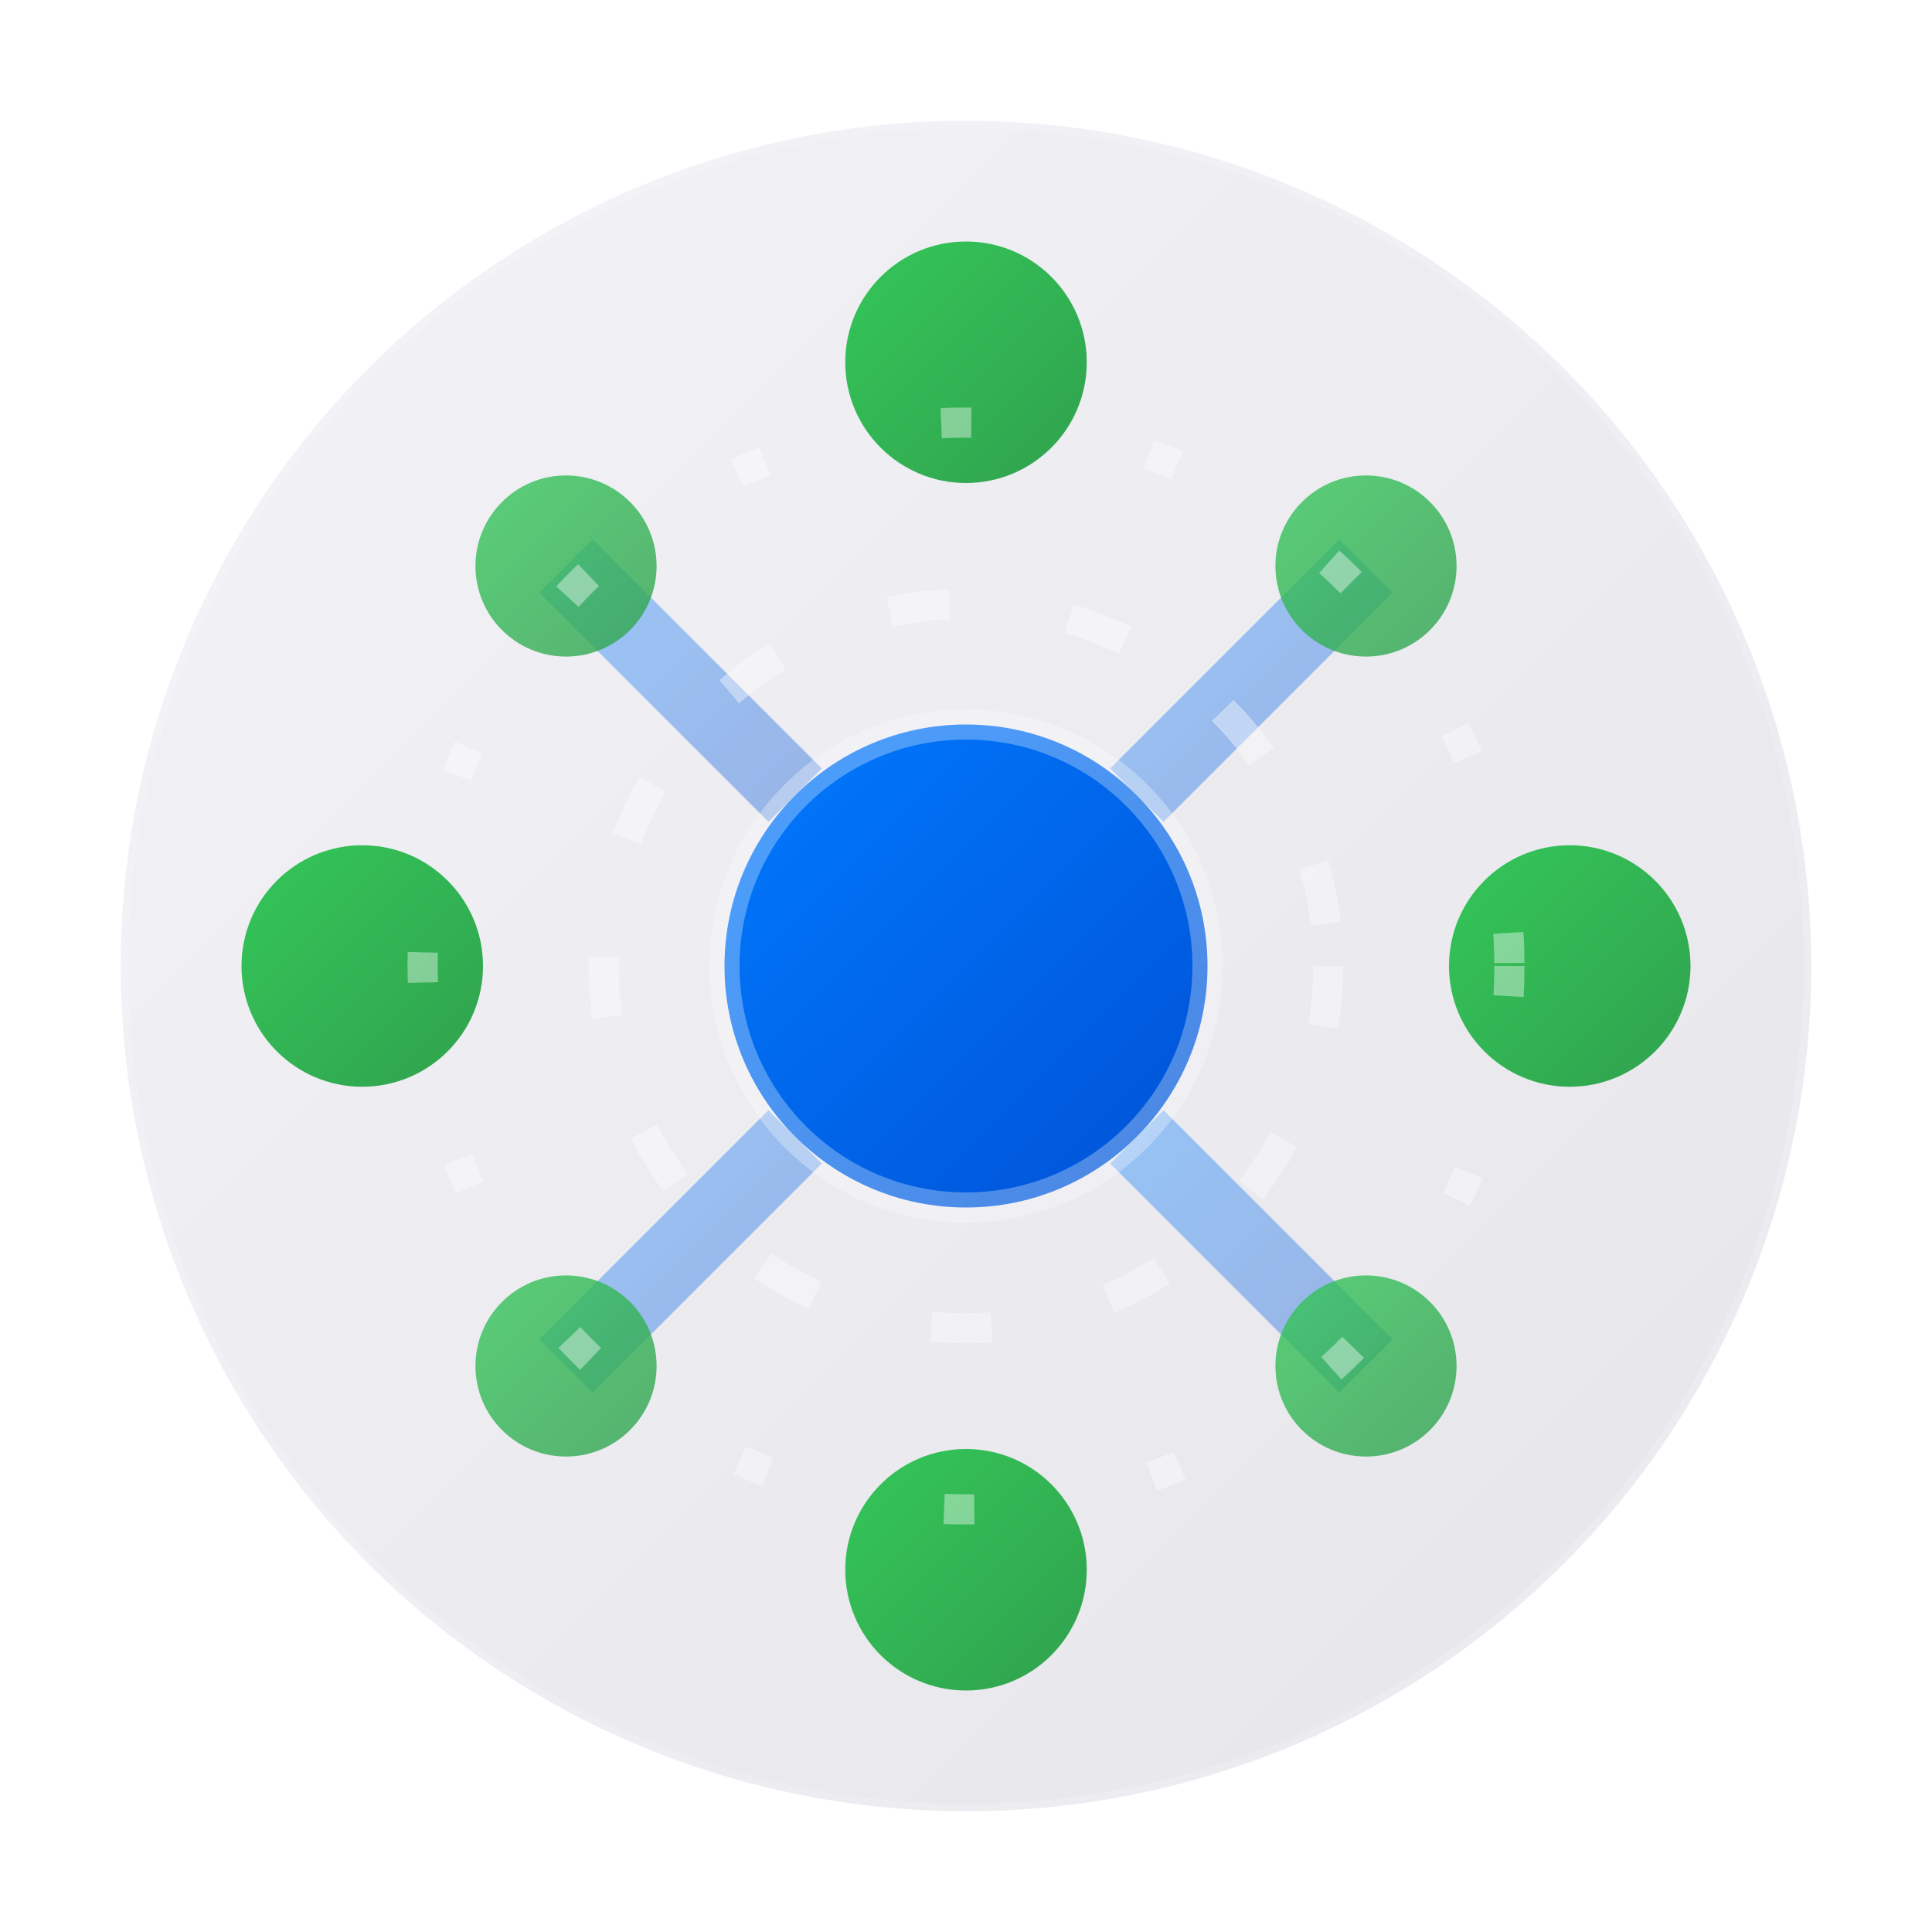 <svg width="64" height="64" viewBox="0 0 64 64" fill="none" xmlns="http://www.w3.org/2000/svg">
  <defs>
    <!-- Clean, sophisticated gradients -->
    <linearGradient id="primaryGradient" x1="0%" y1="0%" x2="100%" y2="100%">
      <stop offset="0%" style="stop-color:#007AFF;stop-opacity:1" />
      <stop offset="100%" style="stop-color:#0051D5;stop-opacity:1" />
    </linearGradient>
    <linearGradient id="accentGradient" x1="0%" y1="0%" x2="100%" y2="100%">
      <stop offset="0%" style="stop-color:#34C759;stop-opacity:1" />
      <stop offset="100%" style="stop-color:#30A14E;stop-opacity:1" />
    </linearGradient>
    <linearGradient id="backgroundGradient" x1="0%" y1="0%" x2="100%" y2="100%">
      <stop offset="0%" style="stop-color:#F2F2F7;stop-opacity:1" />
      <stop offset="100%" style="stop-color:#E5E5EA;stop-opacity:1" />
    </linearGradient>

    <!-- Subtle shadow filters -->
    <filter id="softShadow" x="-50%" y="-50%" width="200%" height="200%">
      <feDropShadow dx="0" dy="2" stdDeviation="4" flood-color="#000000" flood-opacity="0.15"/>
    </filter>
    <filter id="glow" x="-50%" y="-50%" width="200%" height="200%">
      <feGaussianBlur stdDeviation="2" result="coloredBlur"/>
      <feMerge>
        <feMergeNode in="coloredBlur"/>
        <feMergeNode in="SourceGraphic"/>
      </feMerge>
    </filter>
  </defs>

  <!-- Background circle -->
  <circle cx="32" cy="32" r="28"
          fill="url(#backgroundGradient)"
          filter="url(#softShadow)"/>

  <!-- Central hub node -->
  <circle cx="32" cy="32" r="8"
          fill="url(#primaryGradient)"
          filter="url(#glow)"/>

  <!-- Connection lines radiating outward -->
  <g stroke="url(#primaryGradient)" stroke-width="2.5" opacity="0.7">
    <!-- Primary connections (4 main directions) -->
    <line x1="32" y1="24" x2="32" y2="12"/>
    <line x1="40" y1="32" x2="52" y2="32"/>
    <line x1="32" y1="40" x2="32" y2="52"/>
    <line x1="24" y1="32" x2="12" y2="32"/>

    <!-- Secondary connections (diagonals) -->
    <line x1="37.66" y1="26.34" x2="45.25" y2="18.75" opacity="0.5"/>
    <line x1="37.66" y1="37.66" x2="45.25" y2="45.25" opacity="0.5"/>
    <line x1="26.34" y1="37.66" x2="18.75" y2="45.25" opacity="0.5"/>
    <line x1="26.34" y1="26.34" x2="18.75" y2="18.75" opacity="0.5"/>
  </g>

  <!-- Outer nodes -->
  <g fill="url(#accentGradient)">
    <!-- Primary nodes -->
    <circle cx="32" cy="12" r="4"/>
    <circle cx="52" cy="32" r="4"/>
    <circle cx="32" cy="52" r="4"/>
    <circle cx="12" cy="32" r="4"/>

    <!-- Secondary nodes -->
    <circle cx="45.25" cy="18.75" r="3" opacity="0.8"/>
    <circle cx="45.25" cy="45.25" r="3" opacity="0.8"/>
    <circle cx="18.75" cy="45.25" r="3" opacity="0.8"/>
    <circle cx="18.75" cy="18.75" r="3" opacity="0.8"/>
  </g>

  <!-- Data flow animation paths (subtle) -->
  <g stroke="#FFFFFF" stroke-width="1" opacity="0.4">
    <circle cx="32" cy="32" r="12" fill="none" stroke-dasharray="2,4"/>
    <circle cx="32" cy="32" r="18" fill="none" stroke-dasharray="1,6"/>
  </g>

  <!-- Central highlight -->
  <circle cx="32" cy="32" r="8"
          fill="none"
          stroke="#FFFFFF"
          stroke-width="1"
          opacity="0.3"/>

  <!-- Subtle outer ring -->
  <circle cx="32" cy="32" r="28"
          fill="none"
          stroke="#FFFFFF"
          stroke-width="0.5"
          opacity="0.2"/>
</svg>

